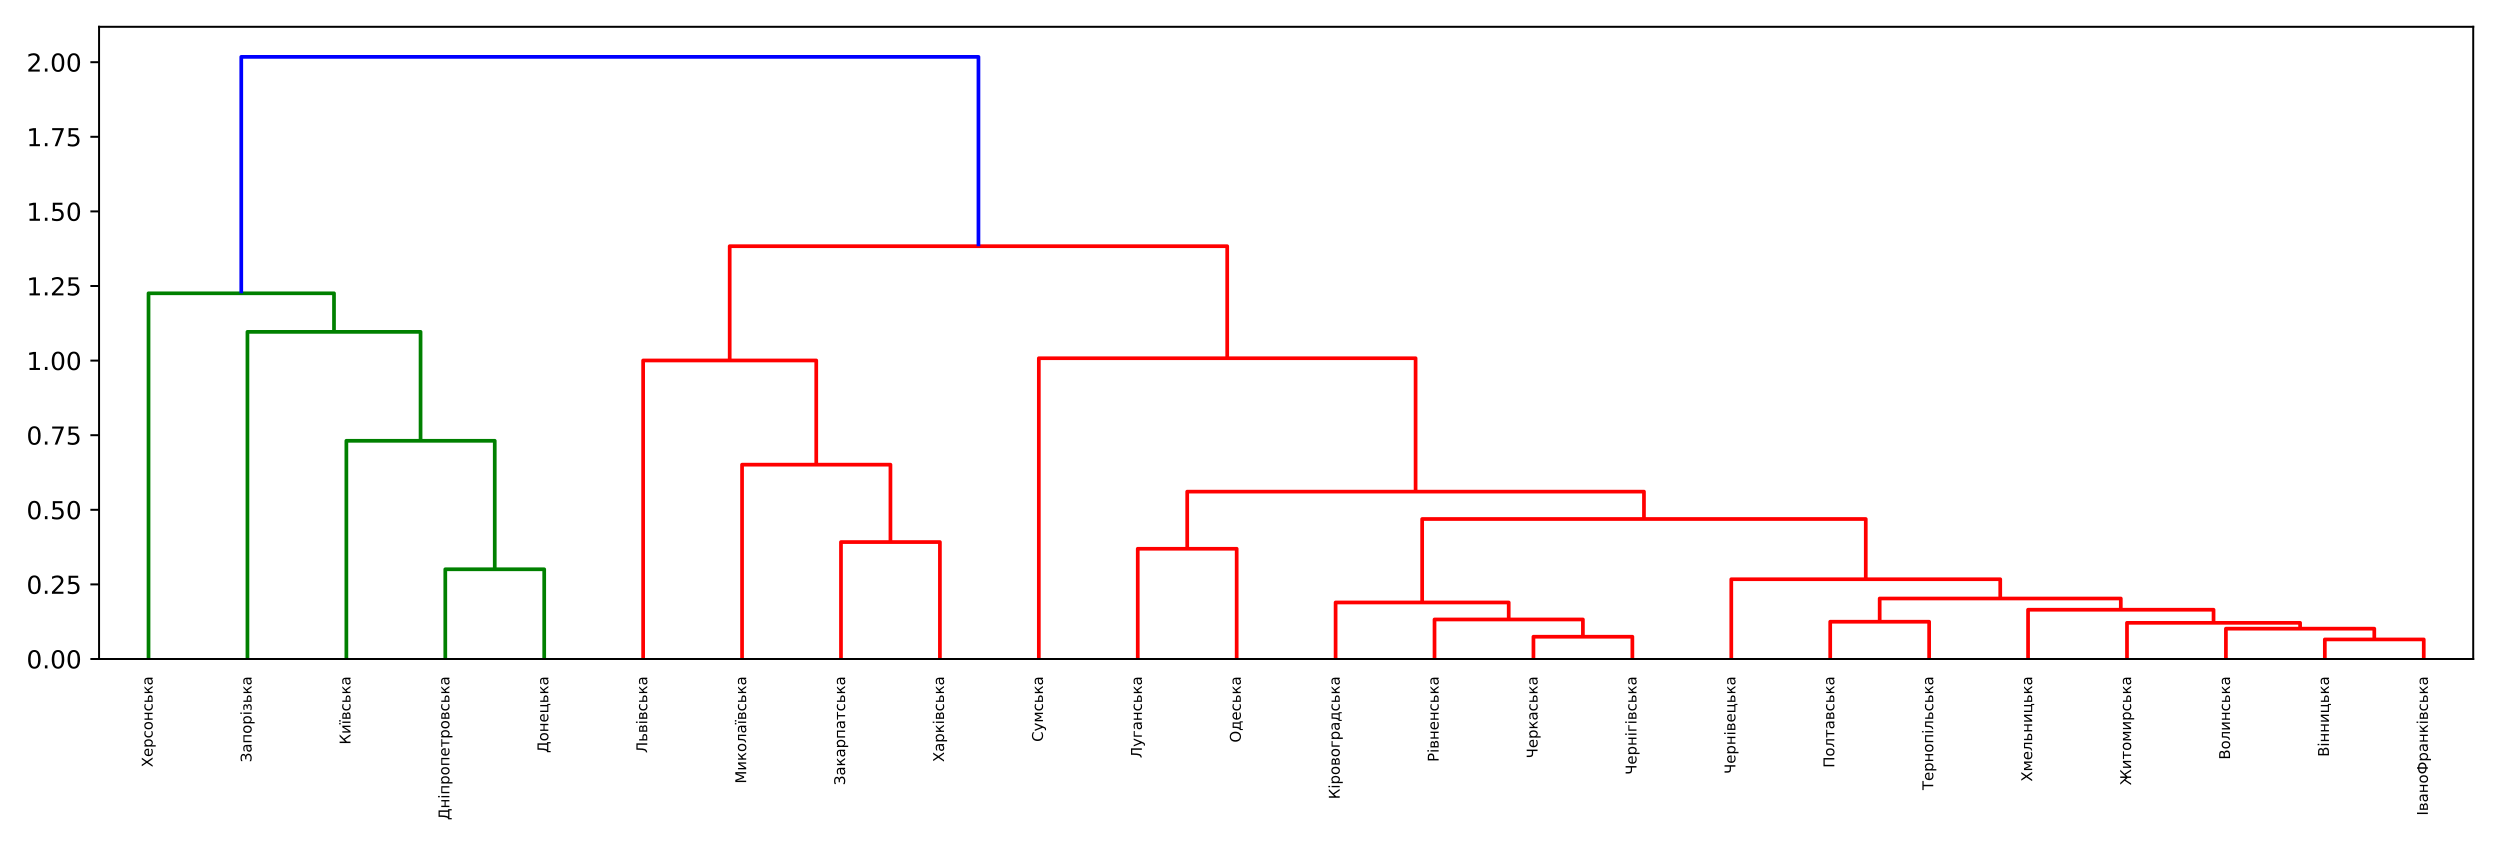 <?xml version="1.0" encoding="utf-8" standalone="no"?>
<!DOCTYPE svg PUBLIC "-//W3C//DTD SVG 1.1//EN"
  "http://www.w3.org/Graphics/SVG/1.1/DTD/svg11.dtd">
<!-- Created with matplotlib (https://matplotlib.org/) -->
<svg height="342pt" version="1.1" viewBox="0 0 1008 342" width="1008pt" xmlns="http://www.w3.org/2000/svg" xmlns:xlink="http://www.w3.org/1999/xlink">
 <defs>
  <style type="text/css">
*{stroke-linecap:butt;stroke-linejoin:round;white-space:pre;}
  </style>
 </defs>
 <g id="figure_1">
  <g id="patch_1">
   <path d="M 0 342 
L 1008 342 
L 1008 0 
L 0 0 
z
" style="fill:#ffffff;"/>
  </g>
  <g id="axes_1">
   <g id="patch_2">
    <path d="M 39.94 265.7 
L 997.2 265.7 
L 997.2 10.8 
L 39.94 10.8 
z
" style="fill:#ffffff;"/>
   </g>
   <g id="matplotlib.axis_1">
    <g id="xtick_1">
     <g id="text_1">
      <!-- Херсонська -->
      <defs>
       <path d="M 6.297 72.906 
L 16.891 72.906 
L 35.016 45.797 
L 53.219 72.906 
L 63.812 72.906 
L 40.375 37.891 
L 65.375 0 
L 54.781 0 
L 34.281 31 
L 13.625 0 
L 2.984 0 
L 29 38.922 
z
" id="DejaVuSans-1061"/>
       <path d="M 56.203 29.594 
L 56.203 25.203 
L 14.891 25.203 
Q 15.484 15.922 20.484 11.062 
Q 25.484 6.203 34.422 6.203 
Q 39.594 6.203 44.453 7.469 
Q 49.312 8.734 54.109 11.281 
L 54.109 2.781 
Q 49.266 0.734 44.188 -0.344 
Q 39.109 -1.422 33.891 -1.422 
Q 20.797 -1.422 13.156 6.188 
Q 5.516 13.812 5.516 26.812 
Q 5.516 40.234 12.766 48.109 
Q 20.016 56 32.328 56 
Q 43.359 56 49.781 48.891 
Q 56.203 41.797 56.203 29.594 
z
M 47.219 32.234 
Q 47.125 39.594 43.094 43.984 
Q 39.062 48.391 32.422 48.391 
Q 24.906 48.391 20.391 44.141 
Q 15.875 39.891 15.188 32.172 
z
" id="DejaVuSans-1077"/>
       <path d="M 18.109 8.203 
L 18.109 -20.797 
L 9.078 -20.797 
L 9.078 54.688 
L 18.109 54.688 
L 18.109 46.391 
Q 20.953 51.266 25.266 53.625 
Q 29.594 56 35.594 56 
Q 45.562 56 51.781 48.094 
Q 58.016 40.188 58.016 27.297 
Q 58.016 14.406 51.781 6.484 
Q 45.562 -1.422 35.594 -1.422 
Q 29.594 -1.422 25.266 0.953 
Q 20.953 3.328 18.109 8.203 
z
M 48.688 27.297 
Q 48.688 37.203 44.609 42.844 
Q 40.531 48.484 33.406 48.484 
Q 26.266 48.484 22.188 42.844 
Q 18.109 37.203 18.109 27.297 
Q 18.109 17.391 22.188 11.75 
Q 26.266 6.109 33.406 6.109 
Q 40.531 6.109 44.609 11.75 
Q 48.688 17.391 48.688 27.297 
z
" id="DejaVuSans-1088"/>
       <path d="M 48.781 52.594 
L 48.781 44.188 
Q 44.969 46.297 41.141 47.344 
Q 37.312 48.391 33.406 48.391 
Q 24.656 48.391 19.812 42.844 
Q 14.984 37.312 14.984 27.297 
Q 14.984 17.281 19.812 11.734 
Q 24.656 6.203 33.406 6.203 
Q 37.312 6.203 41.141 7.25 
Q 44.969 8.297 48.781 10.406 
L 48.781 2.094 
Q 45.016 0.344 40.984 -0.531 
Q 36.969 -1.422 32.422 -1.422 
Q 20.062 -1.422 12.781 6.344 
Q 5.516 14.109 5.516 27.297 
Q 5.516 40.672 12.859 48.328 
Q 20.219 56 33.016 56 
Q 37.156 56 41.109 55.141 
Q 45.062 54.297 48.781 52.594 
z
" id="DejaVuSans-1089"/>
       <path d="M 30.609 48.391 
Q 23.391 48.391 19.188 42.75 
Q 14.984 37.109 14.984 27.297 
Q 14.984 17.484 19.156 11.844 
Q 23.344 6.203 30.609 6.203 
Q 37.797 6.203 41.984 11.859 
Q 46.188 17.531 46.188 27.297 
Q 46.188 37.016 41.984 42.703 
Q 37.797 48.391 30.609 48.391 
z
M 30.609 56 
Q 42.328 56 49.016 48.375 
Q 55.719 40.766 55.719 27.297 
Q 55.719 13.875 49.016 6.219 
Q 42.328 -1.422 30.609 -1.422 
Q 18.844 -1.422 12.172 6.219 
Q 5.516 13.875 5.516 27.297 
Q 5.516 40.766 12.172 48.375 
Q 18.844 56 30.609 56 
z
" id="DejaVuSans-1086"/>
       <path d="M 9.078 54.688 
L 18.109 54.688 
L 18.109 32.375 
L 47.266 32.375 
L 47.266 54.688 
L 56.297 54.688 
L 56.297 0 
L 47.266 0 
L 47.266 25.203 
L 18.109 25.203 
L 18.109 0 
L 9.078 0 
z
" id="DejaVuSans-1085"/>
       <path d="M 43.453 16.219 
Q 43.453 20.609 40.25 22.906 
Q 37.062 25.203 30.906 25.203 
L 18.109 25.203 
L 18.109 7.172 
L 30.906 7.172 
Q 37.062 7.172 40.25 9.484 
Q 43.453 11.812 43.453 16.219 
z
M 9.078 54.688 
L 18.109 54.688 
L 18.109 32.375 
L 31.297 32.375 
Q 41.75 32.375 47.391 28.391 
Q 53.031 24.422 53.031 16.219 
Q 53.031 8.016 47.391 4 
Q 41.75 0 31.297 0 
L 9.078 0 
z
" id="DejaVuSans-1100"/>
       <path d="M 9.078 54.688 
L 18.016 54.688 
L 18.016 29 
L 43.359 54.688 
L 54.391 54.688 
L 33.5 33.547 
L 57.078 0 
L 47.016 0 
L 27.641 27.594 
L 18.016 17.828 
L 18.016 0 
L 9.078 0 
z
" id="DejaVuSans-1082"/>
       <path d="M 34.281 27.484 
Q 23.391 27.484 19.188 25 
Q 14.984 22.516 14.984 16.5 
Q 14.984 11.719 18.141 8.906 
Q 21.297 6.109 26.703 6.109 
Q 34.188 6.109 38.703 11.406 
Q 43.219 16.703 43.219 25.484 
L 43.219 27.484 
z
M 52.203 31.203 
L 52.203 0 
L 43.219 0 
L 43.219 8.297 
Q 40.141 3.328 35.547 0.953 
Q 30.953 -1.422 24.312 -1.422 
Q 15.922 -1.422 10.953 3.297 
Q 6 8.016 6 15.922 
Q 6 25.141 12.172 29.828 
Q 18.359 34.516 30.609 34.516 
L 43.219 34.516 
L 43.219 35.406 
Q 43.219 41.609 39.141 45 
Q 35.062 48.391 27.688 48.391 
Q 23 48.391 18.547 47.266 
Q 14.109 46.141 10.016 43.891 
L 10.016 52.203 
Q 14.938 54.109 19.578 55.047 
Q 24.219 56 28.609 56 
Q 40.484 56 46.344 49.844 
Q 52.203 43.703 52.203 31.203 
z
" id="DejaVuSans-1072"/>
      </defs>
      <g transform="translate(61.539 309.34)rotate(-90)scale(0.06 -0.06)">
       <use xlink:href="#DejaVuSans-1061"/>
       <use x="68.506" xlink:href="#DejaVuSans-1077"/>
       <use x="130.029" xlink:href="#DejaVuSans-1088"/>
       <use x="193.506" xlink:href="#DejaVuSans-1089"/>
       <use x="248.486" xlink:href="#DejaVuSans-1086"/>
       <use x="309.668" xlink:href="#DejaVuSans-1085"/>
       <use x="375.049" xlink:href="#DejaVuSans-1089"/>
       <use x="430.029" xlink:href="#DejaVuSans-1100"/>
       <use x="488.965" xlink:href="#DejaVuSans-1082"/>
       <use x="549.365" xlink:href="#DejaVuSans-1072"/>
      </g>
     </g>
    </g>
    <g id="xtick_2">
     <g id="text_2">
      <!-- Запорізька -->
      <defs>
       <path d="M 28.562 74.219 
Q 40.578 74.219 48.188 69.109 
Q 55.812 64.016 55.812 55.328 
Q 55.812 49.266 52.344 45.094 
Q 48.875 40.922 42.484 39.312 
Q 49.562 37.797 53.531 33 
Q 57.516 28.219 57.516 21.188 
Q 57.516 9.969 48.844 4.266 
Q 40.188 -1.422 28.562 -1.422 
Q 22.609 -1.422 15.672 0.188 
Q 8.734 1.812 6.594 3.172 
L 6.594 13.328 
Q 14.062 8.984 18.188 7.938 
Q 22.312 6.891 28.375 6.891 
Q 37.547 6.891 42.625 10.406 
Q 47.703 13.922 47.703 21.188 
Q 47.703 27.641 43.188 31.266 
Q 38.672 34.906 29.156 34.906 
L 19.188 34.906 
L 19.188 43.016 
L 29.547 43.016 
Q 38.281 43.016 42.141 45.922 
Q 46 48.828 46 54.297 
Q 46 59.906 42.016 62.906 
Q 38.031 65.922 28.375 65.922 
Q 21.828 65.922 19.578 65.328 
Q 17.328 64.75 7.328 60.984 
L 7.328 70.609 
Q 12.844 72.562 18.594 73.391 
Q 24.359 74.219 28.562 74.219 
z
" id="DejaVuSans-1047"/>
       <path d="M 56.297 54.688 
L 56.297 0 
L 47.266 0 
L 47.266 47.516 
L 18.109 47.516 
L 18.109 0 
L 9.078 0 
L 9.078 54.688 
z
" id="DejaVuSans-1087"/>
       <path d="M 9.422 54.688 
L 18.406 54.688 
L 18.406 0 
L 9.422 0 
z
M 9.422 75.984 
L 18.406 75.984 
L 18.406 64.594 
L 9.422 64.594 
z
" id="DejaVuSans-1110"/>
       <path d="M 34.469 29.5 
Q 40.531 28.328 43.891 24.75 
Q 47.266 21.188 47.266 15.922 
Q 47.266 7.469 40.969 3.016 
Q 34.672 -1.422 23.047 -1.422 
Q 19.141 -1.422 15.016 -0.734 
Q 10.891 -0.047 6.5 1.312 
L 6.5 9.672 
Q 9.969 7.859 14.109 6.953 
Q 18.266 6.062 22.797 6.062 
Q 30.172 6.062 34.297 8.797 
Q 38.422 11.531 38.422 15.922 
Q 38.422 20.219 34.766 22.828 
Q 31.109 25.438 24.422 25.438 
L 17.188 25.438 
L 17.188 32.859 
L 24.75 32.859 
Q 30.422 32.859 33.719 35.031 
Q 37.016 37.203 37.016 40.625 
Q 37.016 43.75 33.609 46 
Q 30.219 48.25 24.422 48.25 
Q 20.953 48.25 17.016 47.609 
Q 13.094 46.969 8.344 45.562 
L 8.344 53.719 
Q 13.141 54.891 17.281 55.469 
Q 21.438 56.062 25.141 56.062 
Q 34.719 56.062 40.25 52.219 
Q 45.797 48.391 45.797 41.5 
Q 45.797 36.969 42.859 33.812 
Q 39.938 30.672 34.469 29.5 
z
" id="DejaVuSans-1079"/>
      </defs>
      <g transform="translate(101.424 307.321)rotate(-90)scale(0.06 -0.06)">
       <use xlink:href="#DejaVuSans-1047"/>
       <use x="64.111" xlink:href="#DejaVuSans-1072"/>
       <use x="125.391" xlink:href="#DejaVuSans-1087"/>
       <use x="190.771" xlink:href="#DejaVuSans-1086"/>
       <use x="251.953" xlink:href="#DejaVuSans-1088"/>
       <use x="315.43" xlink:href="#DejaVuSans-1110"/>
       <use x="343.213" xlink:href="#DejaVuSans-1079"/>
       <use x="396.387" xlink:href="#DejaVuSans-1100"/>
       <use x="455.322" xlink:href="#DejaVuSans-1082"/>
       <use x="515.723" xlink:href="#DejaVuSans-1072"/>
      </g>
     </g>
    </g>
    <g id="xtick_3">
     <g id="text_3">
      <!-- Київська -->
      <defs>
       <path d="M 9.812 72.906 
L 19.672 72.906 
L 19.672 36.859 
L 54.938 72.906 
L 67.578 72.906 
L 39.406 44.094 
L 69.047 0 
L 58.297 0 
L 33.016 37.547 
L 19.672 23.922 
L 19.672 0 
L 9.812 0 
z
" id="DejaVuSans-1050"/>
       <path d="M 55.906 54.688 
L 55.906 0 
L 46.969 0 
L 46.969 43.891 
L 20.609 0 
L 9.078 0 
L 9.078 54.688 
L 18.016 54.688 
L 18.016 10.891 
L 44.344 54.688 
z
" id="DejaVuSans-1080"/>
       <path d="M 9.422 54.688 
L 18.406 54.688 
L 18.406 0 
L 9.422 0 
z
M 13.922 56 
z
M 18.469 75.781 
L 28.375 75.781 
L 28.375 65.922 
L 18.469 65.922 
z
M -0.625 75.781 
L 9.281 75.781 
L 9.281 65.922 
L -0.625 65.922 
z
" id="DejaVuSans-1111"/>
       <path d="M 18.062 25.203 
L 18.062 7.172 
L 30.859 7.172 
Q 37.016 7.172 40.234 9.484 
Q 43.453 11.812 43.453 16.219 
Q 43.453 20.609 40.234 22.906 
Q 37.016 25.203 30.859 25.203 
z
M 18.062 47.516 
L 18.062 32.375 
L 29.891 32.375 
Q 34.969 32.375 38.188 34.391 
Q 41.406 36.422 41.406 40.047 
Q 41.406 43.656 38.188 45.578 
Q 34.969 47.516 29.891 47.516 
z
M 9.078 54.688 
L 30.469 54.688 
Q 40.094 54.688 45.266 51.172 
Q 50.438 47.656 50.438 41.156 
Q 50.438 36.141 47.797 33.172 
Q 45.172 30.219 39.984 29.5 
Q 46.188 28.328 49.609 24.609 
Q 53.031 20.906 53.031 15.328 
Q 53.031 8.016 47.391 4 
Q 41.75 0 31.297 0 
L 9.078 0 
z
" id="DejaVuSans-1074"/>
      </defs>
      <g transform="translate(141.31 300.199)rotate(-90)scale(0.06 -0.06)">
       <use xlink:href="#DejaVuSans-1050"/>
       <use x="70.996" xlink:href="#DejaVuSans-1080"/>
       <use x="135.986" xlink:href="#DejaVuSans-1111"/>
       <use x="163.77" xlink:href="#DejaVuSans-1074"/>
       <use x="222.705" xlink:href="#DejaVuSans-1089"/>
       <use x="277.686" xlink:href="#DejaVuSans-1100"/>
       <use x="336.621" xlink:href="#DejaVuSans-1082"/>
       <use x="397.021" xlink:href="#DejaVuSans-1072"/>
      </g>
     </g>
    </g>
    <g id="xtick_4">
     <g id="text_4">
      <!-- Дніпропетровська -->
      <defs>
       <path d="M 22.797 8.297 
L 55.031 8.297 
L 55.031 64.594 
L 31.344 64.594 
L 31.344 54.25 
Q 31.344 29.891 25.875 13.719 
Q 24.75 10.406 22.797 8.297 
z
M 8.406 8.297 
Q 14.938 11.375 16.797 17.234 
Q 21.531 32.281 21.531 59.125 
L 21.531 72.906 
L 64.891 72.906 
L 64.891 8.297 
L 73.188 8.297 
L 73.188 -15.672 
L 64.891 -15.672 
L 64.891 0 
L 13.234 0 
L 13.234 -15.672 
L 4.938 -15.672 
L 4.938 8.297 
z
" id="DejaVuSans-1044"/>
       <path d="M 2.938 54.688 
L 55.328 54.688 
L 55.328 47.516 
L 33.547 47.516 
L 33.547 0 
L 24.703 0 
L 24.703 47.516 
L 2.938 47.516 
z
" id="DejaVuSans-1090"/>
      </defs>
      <g transform="translate(181.196 330.642)rotate(-90)scale(0.06 -0.06)">
       <use xlink:href="#DejaVuSans-1044"/>
       <use x="78.125" xlink:href="#DejaVuSans-1085"/>
       <use x="143.506" xlink:href="#DejaVuSans-1110"/>
       <use x="171.289" xlink:href="#DejaVuSans-1087"/>
       <use x="236.67" xlink:href="#DejaVuSans-1088"/>
       <use x="300.146" xlink:href="#DejaVuSans-1086"/>
       <use x="361.328" xlink:href="#DejaVuSans-1087"/>
       <use x="426.709" xlink:href="#DejaVuSans-1077"/>
       <use x="488.232" xlink:href="#DejaVuSans-1090"/>
       <use x="546.484" xlink:href="#DejaVuSans-1088"/>
       <use x="609.961" xlink:href="#DejaVuSans-1086"/>
       <use x="671.143" xlink:href="#DejaVuSans-1074"/>
       <use x="730.078" xlink:href="#DejaVuSans-1089"/>
       <use x="785.059" xlink:href="#DejaVuSans-1100"/>
       <use x="843.994" xlink:href="#DejaVuSans-1082"/>
       <use x="904.395" xlink:href="#DejaVuSans-1072"/>
      </g>
     </g>
    </g>
    <g id="xtick_5">
     <g id="text_5">
      <!-- Донецька -->
      <defs>
       <path d="M 56.297 0 
L 9.078 0 
L 9.078 54.688 
L 18.109 54.688 
L 18.109 7.172 
L 47.266 7.172 
L 47.266 54.688 
L 56.297 54.688 
L 56.297 7.172 
L 63.484 7.172 
L 63.484 -13.812 
L 56.297 -13.812 
z
" id="DejaVuSans-1094"/>
      </defs>
      <g transform="translate(221.082 303.594)rotate(-90)scale(0.06 -0.06)">
       <use xlink:href="#DejaVuSans-1044"/>
       <use x="78.125" xlink:href="#DejaVuSans-1086"/>
       <use x="139.307" xlink:href="#DejaVuSans-1085"/>
       <use x="204.688" xlink:href="#DejaVuSans-1077"/>
       <use x="266.211" xlink:href="#DejaVuSans-1094"/>
       <use x="334.277" xlink:href="#DejaVuSans-1100"/>
       <use x="393.213" xlink:href="#DejaVuSans-1082"/>
       <use x="453.613" xlink:href="#DejaVuSans-1072"/>
      </g>
     </g>
    </g>
    <g id="xtick_6">
     <g id="text_6">
      <!-- Львівська -->
      <defs>
       <path d="M 4.109 0 
L 4.109 8.297 
Q 14.703 10.594 17.719 18.609 
Q 21.969 31.203 21.969 60.5 
L 21.969 72.906 
L 65.328 72.906 
L 65.328 0 
L 55.469 0 
L 55.469 64.594 
L 31.781 64.594 
L 31.781 55.609 
Q 31.781 27.984 26.812 15.094 
Q 22.016 2.734 4.109 0 
z
" id="DejaVuSans-1051"/>
      </defs>
      <g transform="translate(260.968 303.624)rotate(-90)scale(0.06 -0.06)">
       <use xlink:href="#DejaVuSans-1051"/>
       <use x="75.195" xlink:href="#DejaVuSans-1100"/>
       <use x="134.131" xlink:href="#DejaVuSans-1074"/>
       <use x="193.066" xlink:href="#DejaVuSans-1110"/>
       <use x="220.85" xlink:href="#DejaVuSans-1074"/>
       <use x="279.785" xlink:href="#DejaVuSans-1089"/>
       <use x="334.766" xlink:href="#DejaVuSans-1100"/>
       <use x="393.701" xlink:href="#DejaVuSans-1082"/>
       <use x="454.102" xlink:href="#DejaVuSans-1072"/>
      </g>
     </g>
    </g>
    <g id="xtick_7">
     <g id="text_7">
      <!-- Миколаївська -->
      <defs>
       <path d="M 9.812 72.906 
L 24.516 72.906 
L 43.109 23.297 
L 61.812 72.906 
L 76.516 72.906 
L 76.516 0 
L 66.891 0 
L 66.891 64.016 
L 48.094 14.016 
L 38.188 14.016 
L 19.391 64.016 
L 19.391 0 
L 9.812 0 
z
" id="DejaVuSans-1052"/>
       <path d="M 3.719 0 
L 3.719 7.469 
Q 12.594 8.844 15.328 14.984 
Q 18.656 23.641 18.656 45.75 
L 18.656 54.688 
L 55.609 54.688 
L 55.609 0 
L 46.625 0 
L 46.625 47.516 
L 27.641 47.516 
L 27.641 42.094 
Q 27.641 21 23.344 11.531 
Q 18.75 1.422 3.719 0 
z
" id="DejaVuSans-1083"/>
      </defs>
      <g transform="translate(300.854 315.923)rotate(-90)scale(0.06 -0.06)">
       <use xlink:href="#DejaVuSans-1052"/>
       <use x="86.279" xlink:href="#DejaVuSans-1080"/>
       <use x="151.27" xlink:href="#DejaVuSans-1082"/>
       <use x="211.67" xlink:href="#DejaVuSans-1086"/>
       <use x="272.852" xlink:href="#DejaVuSans-1083"/>
       <use x="336.768" xlink:href="#DejaVuSans-1072"/>
       <use x="398.047" xlink:href="#DejaVuSans-1111"/>
       <use x="425.83" xlink:href="#DejaVuSans-1074"/>
       <use x="484.766" xlink:href="#DejaVuSans-1089"/>
       <use x="539.746" xlink:href="#DejaVuSans-1100"/>
       <use x="598.682" xlink:href="#DejaVuSans-1082"/>
       <use x="659.082" xlink:href="#DejaVuSans-1072"/>
      </g>
     </g>
    </g>
    <g id="xtick_8">
     <g id="text_8">
      <!-- Закарпатська -->
      <g transform="translate(340.739 316.565)rotate(-90)scale(0.06 -0.06)">
       <use xlink:href="#DejaVuSans-1047"/>
       <use x="64.111" xlink:href="#DejaVuSans-1072"/>
       <use x="125.391" xlink:href="#DejaVuSans-1082"/>
       <use x="185.791" xlink:href="#DejaVuSans-1072"/>
       <use x="247.07" xlink:href="#DejaVuSans-1088"/>
       <use x="310.547" xlink:href="#DejaVuSans-1087"/>
       <use x="375.928" xlink:href="#DejaVuSans-1072"/>
       <use x="437.207" xlink:href="#DejaVuSans-1090"/>
       <use x="495.459" xlink:href="#DejaVuSans-1089"/>
       <use x="550.439" xlink:href="#DejaVuSans-1100"/>
       <use x="609.375" xlink:href="#DejaVuSans-1082"/>
       <use x="669.775" xlink:href="#DejaVuSans-1072"/>
      </g>
     </g>
    </g>
    <g id="xtick_9">
     <g id="text_9">
      <!-- Харківська -->
      <g transform="translate(380.625 307.26)rotate(-90)scale(0.06 -0.06)">
       <use xlink:href="#DejaVuSans-1061"/>
       <use x="68.506" xlink:href="#DejaVuSans-1072"/>
       <use x="129.785" xlink:href="#DejaVuSans-1088"/>
       <use x="193.262" xlink:href="#DejaVuSans-1082"/>
       <use x="253.662" xlink:href="#DejaVuSans-1110"/>
       <use x="281.445" xlink:href="#DejaVuSans-1074"/>
       <use x="340.381" xlink:href="#DejaVuSans-1089"/>
       <use x="395.361" xlink:href="#DejaVuSans-1100"/>
       <use x="454.297" xlink:href="#DejaVuSans-1082"/>
       <use x="514.697" xlink:href="#DejaVuSans-1072"/>
      </g>
     </g>
    </g>
    <g id="xtick_10">
     <g id="text_10">
      <!-- Сумська -->
      <defs>
       <path d="M 64.406 67.281 
L 64.406 56.891 
Q 59.422 61.531 53.781 63.812 
Q 48.141 66.109 41.797 66.109 
Q 29.297 66.109 22.656 58.469 
Q 16.016 50.828 16.016 36.375 
Q 16.016 21.969 22.656 14.328 
Q 29.297 6.688 41.797 6.688 
Q 48.141 6.688 53.781 8.984 
Q 59.422 11.281 64.406 15.922 
L 64.406 5.609 
Q 59.234 2.094 53.438 0.328 
Q 47.656 -1.422 41.219 -1.422 
Q 24.656 -1.422 15.125 8.703 
Q 5.609 18.844 5.609 36.375 
Q 5.609 53.953 15.125 64.078 
Q 24.656 74.219 41.219 74.219 
Q 47.75 74.219 53.531 72.484 
Q 59.328 70.75 64.406 67.281 
z
" id="DejaVuSans-1057"/>
       <path d="M 32.172 -5.078 
Q 28.375 -14.844 24.75 -17.812 
Q 21.141 -20.797 15.094 -20.797 
L 7.906 -20.797 
L 7.906 -13.281 
L 13.188 -13.281 
Q 16.891 -13.281 18.938 -11.516 
Q 21 -9.766 23.484 -3.219 
L 25.094 0.875 
L 2.984 54.688 
L 12.5 54.688 
L 29.594 11.922 
L 46.688 54.688 
L 56.203 54.688 
z
" id="DejaVuSans-1091"/>
       <path d="M 9.078 54.688 
L 22.219 54.688 
L 37.75 18.062 
L 53.328 54.688 
L 66.359 54.688 
L 66.359 0 
L 57.328 0 
L 57.328 46.094 
L 42.234 10.5 
L 33.25 10.5 
L 18.109 46.094 
L 18.109 0 
L 9.078 0 
z
" id="DejaVuSans-1084"/>
      </defs>
      <g transform="translate(420.511 299.104)rotate(-90)scale(0.06 -0.06)">
       <use xlink:href="#DejaVuSans-1057"/>
       <use x="69.824" xlink:href="#DejaVuSans-1091"/>
       <use x="129.004" xlink:href="#DejaVuSans-1084"/>
       <use x="204.443" xlink:href="#DejaVuSans-1089"/>
       <use x="259.424" xlink:href="#DejaVuSans-1100"/>
       <use x="318.359" xlink:href="#DejaVuSans-1082"/>
       <use x="378.76" xlink:href="#DejaVuSans-1072"/>
      </g>
     </g>
    </g>
    <g id="xtick_11">
     <g id="text_11">
      <!-- Луганська -->
      <defs>
       <path d="M 9.078 0 
L 9.078 54.688 
L 47.656 54.688 
L 47.656 47.516 
L 18.109 47.516 
L 18.109 0 
z
" id="DejaVuSans-1075"/>
      </defs>
      <g transform="translate(460.397 305.652)rotate(-90)scale(0.06 -0.06)">
       <use xlink:href="#DejaVuSans-1051"/>
       <use x="75.195" xlink:href="#DejaVuSans-1091"/>
       <use x="134.375" xlink:href="#DejaVuSans-1075"/>
       <use x="186.914" xlink:href="#DejaVuSans-1072"/>
       <use x="248.193" xlink:href="#DejaVuSans-1085"/>
       <use x="313.574" xlink:href="#DejaVuSans-1089"/>
       <use x="368.555" xlink:href="#DejaVuSans-1100"/>
       <use x="427.49" xlink:href="#DejaVuSans-1082"/>
       <use x="487.891" xlink:href="#DejaVuSans-1072"/>
      </g>
     </g>
    </g>
    <g id="xtick_12">
     <g id="text_12">
      <!-- Одеська -->
      <defs>
       <path d="M 39.406 66.219 
Q 28.656 66.219 22.328 58.203 
Q 16.016 50.203 16.016 36.375 
Q 16.016 22.609 22.328 14.594 
Q 28.656 6.594 39.406 6.594 
Q 50.141 6.594 56.422 14.594 
Q 62.703 22.609 62.703 36.375 
Q 62.703 50.203 56.422 58.203 
Q 50.141 66.219 39.406 66.219 
z
M 39.406 74.219 
Q 54.734 74.219 63.906 63.938 
Q 73.094 53.656 73.094 36.375 
Q 73.094 19.141 63.906 8.859 
Q 54.734 -1.422 39.406 -1.422 
Q 24.031 -1.422 14.812 8.828 
Q 5.609 19.094 5.609 36.375 
Q 5.609 53.656 14.812 63.938 
Q 24.031 74.219 39.406 74.219 
z
" id="DejaVuSans-1054"/>
       <path d="M 21.625 7.172 
L 47.703 7.172 
L 47.703 47.516 
L 28.812 47.516 
L 28.812 40.672 
Q 28.812 20.562 23.047 9.812 
z
M 8.594 7.172 
Q 13.031 9.125 14.984 13.281 
Q 19.781 23.578 19.781 44.344 
L 19.781 54.688 
L 56.734 54.688 
L 56.734 7.172 
L 63.922 7.172 
L 63.922 -13.812 
L 56.734 -13.812 
L 56.734 0 
L 12.406 0 
L 12.406 -13.812 
L 5.219 -13.812 
L 5.219 7.172 
z
" id="DejaVuSans-1076"/>
      </defs>
      <g transform="translate(500.283 299.4)rotate(-90)scale(0.06 -0.06)">
       <use xlink:href="#DejaVuSans-1054"/>
       <use x="78.711" xlink:href="#DejaVuSans-1076"/>
       <use x="147.852" xlink:href="#DejaVuSans-1077"/>
       <use x="209.375" xlink:href="#DejaVuSans-1089"/>
       <use x="264.355" xlink:href="#DejaVuSans-1100"/>
       <use x="323.291" xlink:href="#DejaVuSans-1082"/>
       <use x="383.691" xlink:href="#DejaVuSans-1072"/>
      </g>
     </g>
    </g>
    <g id="xtick_13">
     <g id="text_13">
      <!-- Кіровоградська -->
      <g transform="translate(540.169 322.238)rotate(-90)scale(0.06 -0.06)">
       <use xlink:href="#DejaVuSans-1050"/>
       <use x="70.996" xlink:href="#DejaVuSans-1110"/>
       <use x="98.779" xlink:href="#DejaVuSans-1088"/>
       <use x="162.256" xlink:href="#DejaVuSans-1086"/>
       <use x="223.438" xlink:href="#DejaVuSans-1074"/>
       <use x="282.373" xlink:href="#DejaVuSans-1086"/>
       <use x="343.555" xlink:href="#DejaVuSans-1075"/>
       <use x="396.094" xlink:href="#DejaVuSans-1088"/>
       <use x="459.57" xlink:href="#DejaVuSans-1072"/>
       <use x="520.85" xlink:href="#DejaVuSans-1076"/>
       <use x="589.99" xlink:href="#DejaVuSans-1089"/>
       <use x="644.971" xlink:href="#DejaVuSans-1100"/>
       <use x="703.906" xlink:href="#DejaVuSans-1082"/>
       <use x="764.307" xlink:href="#DejaVuSans-1072"/>
      </g>
     </g>
    </g>
    <g id="xtick_14">
     <g id="text_14">
      <!-- Рівненська -->
      <defs>
       <path d="M 19.672 64.797 
L 19.672 37.406 
L 32.078 37.406 
Q 38.969 37.406 42.719 40.969 
Q 46.484 44.531 46.484 51.125 
Q 46.484 57.672 42.719 61.234 
Q 38.969 64.797 32.078 64.797 
z
M 9.812 72.906 
L 32.078 72.906 
Q 44.344 72.906 50.609 67.359 
Q 56.891 61.812 56.891 51.125 
Q 56.891 40.328 50.609 34.812 
Q 44.344 29.297 32.078 29.297 
L 19.672 29.297 
L 19.672 0 
L 9.812 0 
z
" id="DejaVuSans-1056"/>
      </defs>
      <g transform="translate(580.054 307.194)rotate(-90)scale(0.06 -0.06)">
       <use xlink:href="#DejaVuSans-1056"/>
       <use x="60.303" xlink:href="#DejaVuSans-1110"/>
       <use x="88.086" xlink:href="#DejaVuSans-1074"/>
       <use x="147.021" xlink:href="#DejaVuSans-1085"/>
       <use x="212.402" xlink:href="#DejaVuSans-1077"/>
       <use x="273.926" xlink:href="#DejaVuSans-1085"/>
       <use x="339.307" xlink:href="#DejaVuSans-1089"/>
       <use x="394.287" xlink:href="#DejaVuSans-1100"/>
       <use x="453.223" xlink:href="#DejaVuSans-1082"/>
       <use x="513.623" xlink:href="#DejaVuSans-1072"/>
      </g>
     </g>
    </g>
    <g id="xtick_15">
     <g id="text_15">
      <!-- Черкаська -->
      <defs>
       <path d="M 48.828 0 
L 48.828 29.891 
L 28.469 29.891 
Q 19.391 29.891 13.969 35.578 
Q 8.547 41.266 8.547 52.875 
L 8.547 72.906 
L 18.359 72.906 
L 18.359 53.656 
Q 18.359 45.906 21.391 42.047 
Q 24.422 38.188 30.469 38.188 
L 48.828 38.188 
L 48.828 72.906 
L 58.734 72.906 
L 58.734 0 
z
" id="DejaVuSans-1063"/>
      </defs>
      <g transform="translate(619.94 305.752)rotate(-90)scale(0.06 -0.06)">
       <use xlink:href="#DejaVuSans-1063"/>
       <use x="68.555" xlink:href="#DejaVuSans-1077"/>
       <use x="130.078" xlink:href="#DejaVuSans-1088"/>
       <use x="193.555" xlink:href="#DejaVuSans-1082"/>
       <use x="253.955" xlink:href="#DejaVuSans-1072"/>
       <use x="315.234" xlink:href="#DejaVuSans-1089"/>
       <use x="370.215" xlink:href="#DejaVuSans-1100"/>
       <use x="429.15" xlink:href="#DejaVuSans-1082"/>
       <use x="489.551" xlink:href="#DejaVuSans-1072"/>
      </g>
     </g>
    </g>
    <g id="xtick_16">
     <g id="text_16">
      <!-- Чернігівська -->
      <g transform="translate(659.826 312.397)rotate(-90)scale(0.06 -0.06)">
       <use xlink:href="#DejaVuSans-1063"/>
       <use x="68.555" xlink:href="#DejaVuSans-1077"/>
       <use x="130.078" xlink:href="#DejaVuSans-1088"/>
       <use x="193.555" xlink:href="#DejaVuSans-1085"/>
       <use x="258.936" xlink:href="#DejaVuSans-1110"/>
       <use x="286.719" xlink:href="#DejaVuSans-1075"/>
       <use x="339.258" xlink:href="#DejaVuSans-1110"/>
       <use x="367.041" xlink:href="#DejaVuSans-1074"/>
       <use x="425.977" xlink:href="#DejaVuSans-1089"/>
       <use x="480.957" xlink:href="#DejaVuSans-1100"/>
       <use x="539.893" xlink:href="#DejaVuSans-1082"/>
       <use x="600.293" xlink:href="#DejaVuSans-1072"/>
      </g>
     </g>
    </g>
    <g id="xtick_17">
     <g id="text_17">
      <!-- Чернівецька -->
      <g transform="translate(699.712 312.053)rotate(-90)scale(0.06 -0.06)">
       <use xlink:href="#DejaVuSans-1063"/>
       <use x="68.555" xlink:href="#DejaVuSans-1077"/>
       <use x="130.078" xlink:href="#DejaVuSans-1088"/>
       <use x="193.555" xlink:href="#DejaVuSans-1085"/>
       <use x="258.936" xlink:href="#DejaVuSans-1110"/>
       <use x="286.719" xlink:href="#DejaVuSans-1074"/>
       <use x="345.654" xlink:href="#DejaVuSans-1077"/>
       <use x="407.178" xlink:href="#DejaVuSans-1094"/>
       <use x="475.244" xlink:href="#DejaVuSans-1100"/>
       <use x="534.18" xlink:href="#DejaVuSans-1082"/>
       <use x="594.58" xlink:href="#DejaVuSans-1072"/>
      </g>
     </g>
    </g>
    <g id="xtick_18">
     <g id="text_18">
      <!-- Полтавська -->
      <defs>
       <path d="M 65.375 72.906 
L 65.375 0 
L 55.516 0 
L 55.516 64.594 
L 19.672 64.594 
L 19.672 0 
L 9.812 0 
L 9.812 72.906 
z
" id="DejaVuSans-1055"/>
      </defs>
      <g transform="translate(739.598 309.563)rotate(-90)scale(0.06 -0.06)">
       <use xlink:href="#DejaVuSans-1055"/>
       <use x="75.195" xlink:href="#DejaVuSans-1086"/>
       <use x="136.377" xlink:href="#DejaVuSans-1083"/>
       <use x="200.293" xlink:href="#DejaVuSans-1090"/>
       <use x="258.545" xlink:href="#DejaVuSans-1072"/>
       <use x="319.824" xlink:href="#DejaVuSans-1074"/>
       <use x="378.76" xlink:href="#DejaVuSans-1089"/>
       <use x="433.74" xlink:href="#DejaVuSans-1100"/>
       <use x="492.676" xlink:href="#DejaVuSans-1082"/>
       <use x="553.076" xlink:href="#DejaVuSans-1072"/>
      </g>
     </g>
    </g>
    <g id="xtick_19">
     <g id="text_19">
      <!-- Тернопільська -->
      <defs>
       <path d="M -0.297 72.906 
L 61.375 72.906 
L 61.375 64.594 
L 35.5 64.594 
L 35.5 0 
L 25.594 0 
L 25.594 64.594 
L -0.297 64.594 
z
" id="DejaVuSans-1058"/>
      </defs>
      <g transform="translate(779.484 318.557)rotate(-90)scale(0.06 -0.06)">
       <use xlink:href="#DejaVuSans-1058"/>
       <use x="61.084" xlink:href="#DejaVuSans-1077"/>
       <use x="122.607" xlink:href="#DejaVuSans-1088"/>
       <use x="186.084" xlink:href="#DejaVuSans-1085"/>
       <use x="251.465" xlink:href="#DejaVuSans-1086"/>
       <use x="312.646" xlink:href="#DejaVuSans-1087"/>
       <use x="378.027" xlink:href="#DejaVuSans-1110"/>
       <use x="405.811" xlink:href="#DejaVuSans-1083"/>
       <use x="469.727" xlink:href="#DejaVuSans-1100"/>
       <use x="528.662" xlink:href="#DejaVuSans-1089"/>
       <use x="583.643" xlink:href="#DejaVuSans-1100"/>
       <use x="642.578" xlink:href="#DejaVuSans-1082"/>
       <use x="702.979" xlink:href="#DejaVuSans-1072"/>
      </g>
     </g>
    </g>
    <g id="xtick_20">
     <g id="text_20">
      <!-- Хмельницька -->
      <g transform="translate(819.369 315.142)rotate(-90)scale(0.06 -0.06)">
       <use xlink:href="#DejaVuSans-1061"/>
       <use x="68.506" xlink:href="#DejaVuSans-1084"/>
       <use x="143.945" xlink:href="#DejaVuSans-1077"/>
       <use x="205.469" xlink:href="#DejaVuSans-1083"/>
       <use x="269.385" xlink:href="#DejaVuSans-1100"/>
       <use x="328.32" xlink:href="#DejaVuSans-1085"/>
       <use x="393.701" xlink:href="#DejaVuSans-1080"/>
       <use x="458.691" xlink:href="#DejaVuSans-1094"/>
       <use x="526.758" xlink:href="#DejaVuSans-1100"/>
       <use x="585.693" xlink:href="#DejaVuSans-1082"/>
       <use x="646.094" xlink:href="#DejaVuSans-1072"/>
      </g>
     </g>
    </g>
    <g id="xtick_21">
     <g id="text_21">
      <!-- Житомирська -->
      <defs>
       <path d="M 48.922 72.906 
L 58.797 72.906 
L 58.797 36.859 
L 92.094 72.906 
L 104.047 72.906 
L 77.438 44.141 
L 105.766 0 
L 95.453 0 
L 71.391 37.547 
L 58.797 23.922 
L 58.797 0 
L 48.922 0 
L 48.922 23.922 
L 36.328 37.547 
L 12.25 0 
L 1.953 0 
L 30.281 44.141 
L 3.656 72.906 
L 15.625 72.906 
L 48.922 36.859 
z
" id="DejaVuSans-1046"/>
      </defs>
      <g transform="translate(859.255 316.599)rotate(-90)scale(0.06 -0.06)">
       <use xlink:href="#DejaVuSans-1046"/>
       <use x="107.715" xlink:href="#DejaVuSans-1080"/>
       <use x="172.705" xlink:href="#DejaVuSans-1090"/>
       <use x="230.957" xlink:href="#DejaVuSans-1086"/>
       <use x="292.139" xlink:href="#DejaVuSans-1084"/>
       <use x="367.578" xlink:href="#DejaVuSans-1080"/>
       <use x="432.568" xlink:href="#DejaVuSans-1088"/>
       <use x="496.045" xlink:href="#DejaVuSans-1089"/>
       <use x="551.025" xlink:href="#DejaVuSans-1100"/>
       <use x="609.961" xlink:href="#DejaVuSans-1082"/>
       <use x="670.361" xlink:href="#DejaVuSans-1072"/>
      </g>
     </g>
    </g>
    <g id="xtick_22">
     <g id="text_22">
      <!-- Волинська -->
      <defs>
       <path d="M 19.672 34.812 
L 19.672 8.109 
L 35.5 8.109 
Q 43.453 8.109 47.281 11.406 
Q 51.125 14.703 51.125 21.484 
Q 51.125 28.328 47.281 31.562 
Q 43.453 34.812 35.5 34.812 
z
M 19.672 64.797 
L 19.672 42.828 
L 34.281 42.828 
Q 41.5 42.828 45.031 45.531 
Q 48.578 48.25 48.578 53.812 
Q 48.578 59.328 45.031 62.062 
Q 41.5 64.797 34.281 64.797 
z
M 9.812 72.906 
L 35.016 72.906 
Q 46.297 72.906 52.391 68.219 
Q 58.5 63.531 58.5 54.891 
Q 58.5 48.188 55.375 44.234 
Q 52.25 40.281 46.188 39.312 
Q 53.469 37.75 57.5 32.781 
Q 61.531 27.828 61.531 20.406 
Q 61.531 10.641 54.891 5.312 
Q 48.25 0 35.984 0 
L 9.812 0 
z
" id="DejaVuSans-1042"/>
      </defs>
      <g transform="translate(899.141 306.281)rotate(-90)scale(0.06 -0.06)">
       <use xlink:href="#DejaVuSans-1042"/>
       <use x="68.604" xlink:href="#DejaVuSans-1086"/>
       <use x="129.785" xlink:href="#DejaVuSans-1083"/>
       <use x="193.701" xlink:href="#DejaVuSans-1080"/>
       <use x="258.691" xlink:href="#DejaVuSans-1085"/>
       <use x="324.072" xlink:href="#DejaVuSans-1089"/>
       <use x="379.053" xlink:href="#DejaVuSans-1100"/>
       <use x="437.988" xlink:href="#DejaVuSans-1082"/>
       <use x="498.389" xlink:href="#DejaVuSans-1072"/>
      </g>
     </g>
    </g>
    <g id="xtick_23">
     <g id="text_23">
      <!-- Вінницька -->
      <g transform="translate(939.027 305.149)rotate(-90)scale(0.06 -0.06)">
       <use xlink:href="#DejaVuSans-1042"/>
       <use x="68.604" xlink:href="#DejaVuSans-1110"/>
       <use x="96.387" xlink:href="#DejaVuSans-1085"/>
       <use x="161.768" xlink:href="#DejaVuSans-1085"/>
       <use x="227.148" xlink:href="#DejaVuSans-1080"/>
       <use x="292.139" xlink:href="#DejaVuSans-1094"/>
       <use x="360.205" xlink:href="#DejaVuSans-1100"/>
       <use x="419.141" xlink:href="#DejaVuSans-1082"/>
       <use x="479.541" xlink:href="#DejaVuSans-1072"/>
      </g>
     </g>
    </g>
    <g id="xtick_24">
     <g id="text_24">
      <!-- ІваноФранківська -->
      <defs>
       <path d="M 9.812 72.906 
L 19.672 72.906 
L 19.672 0 
L 9.812 0 
z
" id="DejaVuSans-1030"/>
       <path d="M 38.141 57.906 
Q 27.547 56.938 21.922 51.953 
Q 16.312 46.969 16.312 37.359 
Q 16.312 27.734 21.922 22.781 
Q 27.547 17.828 38.141 16.844 
z
M 48.047 16.844 
Q 58.641 17.828 64.203 22.781 
Q 69.781 27.734 69.781 37.359 
Q 69.781 46.969 64.203 51.953 
Q 58.641 56.938 48.047 57.906 
z
M 38.141 8.688 
Q 22.656 9.812 14.281 17.109 
Q 5.906 24.422 5.906 37.359 
Q 5.906 50.297 14.281 57.641 
Q 22.656 64.984 38.141 66.109 
L 38.141 72.906 
L 48.047 72.906 
L 48.047 66.109 
Q 63.531 64.984 71.844 57.688 
Q 80.172 50.391 80.172 37.359 
Q 80.172 24.422 71.844 17.109 
Q 63.531 9.812 48.047 8.688 
L 48.047 0 
L 38.141 0 
z
" id="DejaVuSans-1060"/>
      </defs>
      <g transform="translate(978.913 328.814)rotate(-90)scale(0.06 -0.06)">
       <use xlink:href="#DejaVuSans-1030"/>
       <use x="29.492" xlink:href="#DejaVuSans-1074"/>
       <use x="88.428" xlink:href="#DejaVuSans-1072"/>
       <use x="149.707" xlink:href="#DejaVuSans-1085"/>
       <use x="215.088" xlink:href="#DejaVuSans-1086"/>
       <use x="276.27" xlink:href="#DejaVuSans-1060"/>
       <use x="362.354" xlink:href="#DejaVuSans-1088"/>
       <use x="425.83" xlink:href="#DejaVuSans-1072"/>
       <use x="487.109" xlink:href="#DejaVuSans-1085"/>
       <use x="552.49" xlink:href="#DejaVuSans-1082"/>
       <use x="612.891" xlink:href="#DejaVuSans-1110"/>
       <use x="640.674" xlink:href="#DejaVuSans-1074"/>
       <use x="699.609" xlink:href="#DejaVuSans-1089"/>
       <use x="754.59" xlink:href="#DejaVuSans-1100"/>
       <use x="813.525" xlink:href="#DejaVuSans-1082"/>
       <use x="873.926" xlink:href="#DejaVuSans-1072"/>
      </g>
     </g>
    </g>
   </g>
   <g id="matplotlib.axis_2">
    <g id="ytick_1">
     <g id="line2d_1">
      <defs>
       <path d="M 0 0 
L -3.5 0 
" id="m984781b5a7" style="stroke:#000000;stroke-width:0.8;"/>
      </defs>
      <g>
       <use style="stroke:#000000;stroke-width:0.8;" x="39.94" xlink:href="#m984781b5a7" y="265.7"/>
      </g>
     </g>
     <g id="text_25">
      <!-- 0.00 -->
      <defs>
       <path d="M 31.781 66.406 
Q 24.172 66.406 20.328 58.906 
Q 16.5 51.422 16.5 36.375 
Q 16.5 21.391 20.328 13.891 
Q 24.172 6.391 31.781 6.391 
Q 39.453 6.391 43.281 13.891 
Q 47.125 21.391 47.125 36.375 
Q 47.125 51.422 43.281 58.906 
Q 39.453 66.406 31.781 66.406 
z
M 31.781 74.219 
Q 44.047 74.219 50.516 64.516 
Q 56.984 54.828 56.984 36.375 
Q 56.984 17.969 50.516 8.266 
Q 44.047 -1.422 31.781 -1.422 
Q 19.531 -1.422 13.062 8.266 
Q 6.594 17.969 6.594 36.375 
Q 6.594 54.828 13.062 64.516 
Q 19.531 74.219 31.781 74.219 
z
" id="DejaVuSans-48"/>
       <path d="M 10.688 12.406 
L 21 12.406 
L 21 0 
L 10.688 0 
z
" id="DejaVuSans-46"/>
      </defs>
      <g transform="translate(10.674 269.499)scale(0.1 -0.1)">
       <use xlink:href="#DejaVuSans-48"/>
       <use x="63.623" xlink:href="#DejaVuSans-46"/>
       <use x="95.41" xlink:href="#DejaVuSans-48"/>
       <use x="159.033" xlink:href="#DejaVuSans-48"/>
      </g>
     </g>
    </g>
    <g id="ytick_2">
     <g id="line2d_2">
      <g>
       <use style="stroke:#000000;stroke-width:0.8;" x="39.94" xlink:href="#m984781b5a7" y="235.621"/>
      </g>
     </g>
     <g id="text_26">
      <!-- 0.25 -->
      <defs>
       <path d="M 19.188 8.297 
L 53.609 8.297 
L 53.609 0 
L 7.328 0 
L 7.328 8.297 
Q 12.938 14.109 22.625 23.891 
Q 32.328 33.688 34.812 36.531 
Q 39.547 41.844 41.422 45.531 
Q 43.312 49.219 43.312 52.781 
Q 43.312 58.594 39.234 62.25 
Q 35.156 65.922 28.609 65.922 
Q 23.969 65.922 18.812 64.312 
Q 13.672 62.703 7.812 59.422 
L 7.812 69.391 
Q 13.766 71.781 18.938 73 
Q 24.125 74.219 28.422 74.219 
Q 39.75 74.219 46.484 68.547 
Q 53.219 62.891 53.219 53.422 
Q 53.219 48.922 51.531 44.891 
Q 49.859 40.875 45.406 35.406 
Q 44.188 33.984 37.641 27.219 
Q 31.109 20.453 19.188 8.297 
z
" id="DejaVuSans-50"/>
       <path d="M 10.797 72.906 
L 49.516 72.906 
L 49.516 64.594 
L 19.828 64.594 
L 19.828 46.734 
Q 21.969 47.469 24.109 47.828 
Q 26.266 48.188 28.422 48.188 
Q 40.625 48.188 47.75 41.5 
Q 54.891 34.812 54.891 23.391 
Q 54.891 11.625 47.562 5.094 
Q 40.234 -1.422 26.906 -1.422 
Q 22.312 -1.422 17.547 -0.641 
Q 12.797 0.141 7.719 1.703 
L 7.719 11.625 
Q 12.109 9.234 16.797 8.062 
Q 21.484 6.891 26.703 6.891 
Q 35.156 6.891 40.078 11.328 
Q 45.016 15.766 45.016 23.391 
Q 45.016 31 40.078 35.438 
Q 35.156 39.891 26.703 39.891 
Q 22.75 39.891 18.812 39.016 
Q 14.891 38.141 10.797 36.281 
z
" id="DejaVuSans-53"/>
      </defs>
      <g transform="translate(10.674 239.42)scale(0.1 -0.1)">
       <use xlink:href="#DejaVuSans-48"/>
       <use x="63.623" xlink:href="#DejaVuSans-46"/>
       <use x="95.41" xlink:href="#DejaVuSans-50"/>
       <use x="159.033" xlink:href="#DejaVuSans-53"/>
      </g>
     </g>
    </g>
    <g id="ytick_3">
     <g id="line2d_3">
      <g>
       <use style="stroke:#000000;stroke-width:0.8;" x="39.94" xlink:href="#m984781b5a7" y="205.542"/>
      </g>
     </g>
     <g id="text_27">
      <!-- 0.50 -->
      <g transform="translate(10.674 209.342)scale(0.1 -0.1)">
       <use xlink:href="#DejaVuSans-48"/>
       <use x="63.623" xlink:href="#DejaVuSans-46"/>
       <use x="95.41" xlink:href="#DejaVuSans-53"/>
       <use x="159.033" xlink:href="#DejaVuSans-48"/>
      </g>
     </g>
    </g>
    <g id="ytick_4">
     <g id="line2d_4">
      <g>
       <use style="stroke:#000000;stroke-width:0.8;" x="39.94" xlink:href="#m984781b5a7" y="175.464"/>
      </g>
     </g>
     <g id="text_28">
      <!-- 0.75 -->
      <defs>
       <path d="M 8.203 72.906 
L 55.078 72.906 
L 55.078 68.703 
L 28.609 0 
L 18.312 0 
L 43.219 64.594 
L 8.203 64.594 
z
" id="DejaVuSans-55"/>
      </defs>
      <g transform="translate(10.674 179.263)scale(0.1 -0.1)">
       <use xlink:href="#DejaVuSans-48"/>
       <use x="63.623" xlink:href="#DejaVuSans-46"/>
       <use x="95.41" xlink:href="#DejaVuSans-55"/>
       <use x="159.033" xlink:href="#DejaVuSans-53"/>
      </g>
     </g>
    </g>
    <g id="ytick_5">
     <g id="line2d_5">
      <g>
       <use style="stroke:#000000;stroke-width:0.8;" x="39.94" xlink:href="#m984781b5a7" y="145.385"/>
      </g>
     </g>
     <g id="text_29">
      <!-- 1.00 -->
      <defs>
       <path d="M 12.406 8.297 
L 28.516 8.297 
L 28.516 63.922 
L 10.984 60.406 
L 10.984 69.391 
L 28.422 72.906 
L 38.281 72.906 
L 38.281 8.297 
L 54.391 8.297 
L 54.391 0 
L 12.406 0 
z
" id="DejaVuSans-49"/>
      </defs>
      <g transform="translate(10.674 149.184)scale(0.1 -0.1)">
       <use xlink:href="#DejaVuSans-49"/>
       <use x="63.623" xlink:href="#DejaVuSans-46"/>
       <use x="95.41" xlink:href="#DejaVuSans-48"/>
       <use x="159.033" xlink:href="#DejaVuSans-48"/>
      </g>
     </g>
    </g>
    <g id="ytick_6">
     <g id="line2d_6">
      <g>
       <use style="stroke:#000000;stroke-width:0.8;" x="39.94" xlink:href="#m984781b5a7" y="115.306"/>
      </g>
     </g>
     <g id="text_30">
      <!-- 1.25 -->
      <g transform="translate(10.674 119.105)scale(0.1 -0.1)">
       <use xlink:href="#DejaVuSans-49"/>
       <use x="63.623" xlink:href="#DejaVuSans-46"/>
       <use x="95.41" xlink:href="#DejaVuSans-50"/>
       <use x="159.033" xlink:href="#DejaVuSans-53"/>
      </g>
     </g>
    </g>
    <g id="ytick_7">
     <g id="line2d_7">
      <g>
       <use style="stroke:#000000;stroke-width:0.8;" x="39.94" xlink:href="#m984781b5a7" y="85.227"/>
      </g>
     </g>
     <g id="text_31">
      <!-- 1.50 -->
      <g transform="translate(10.674 89.027)scale(0.1 -0.1)">
       <use xlink:href="#DejaVuSans-49"/>
       <use x="63.623" xlink:href="#DejaVuSans-46"/>
       <use x="95.41" xlink:href="#DejaVuSans-53"/>
       <use x="159.033" xlink:href="#DejaVuSans-48"/>
      </g>
     </g>
    </g>
    <g id="ytick_8">
     <g id="line2d_8">
      <g>
       <use style="stroke:#000000;stroke-width:0.8;" x="39.94" xlink:href="#m984781b5a7" y="55.149"/>
      </g>
     </g>
     <g id="text_32">
      <!-- 1.75 -->
      <g transform="translate(10.674 58.948)scale(0.1 -0.1)">
       <use xlink:href="#DejaVuSans-49"/>
       <use x="63.623" xlink:href="#DejaVuSans-46"/>
       <use x="95.41" xlink:href="#DejaVuSans-55"/>
       <use x="159.033" xlink:href="#DejaVuSans-53"/>
      </g>
     </g>
    </g>
    <g id="ytick_9">
     <g id="line2d_9">
      <g>
       <use style="stroke:#000000;stroke-width:0.8;" x="39.94" xlink:href="#m984781b5a7" y="25.07"/>
      </g>
     </g>
     <g id="text_33">
      <!-- 2.00 -->
      <g transform="translate(10.674 28.869)scale(0.1 -0.1)">
       <use xlink:href="#DejaVuSans-50"/>
       <use x="63.623" xlink:href="#DejaVuSans-46"/>
       <use x="95.41" xlink:href="#DejaVuSans-48"/>
       <use x="159.033" xlink:href="#DejaVuSans-48"/>
      </g>
     </g>
    </g>
   </g>
   <g id="LineCollection_1">
    <path clip-path="url(#pf1a64ca33e)" d="M 179.54 265.7 
L 179.54 229.535 
L 219.426 229.535 
L 219.426 265.7 
" style="fill:none;stroke:#008000;stroke-width:1.5;"/>
    <path clip-path="url(#pf1a64ca33e)" d="M 139.655 265.7 
L 139.655 177.723 
L 199.483 177.723 
L 199.483 229.535 
" style="fill:none;stroke:#008000;stroke-width:1.5;"/>
    <path clip-path="url(#pf1a64ca33e)" d="M 99.769 265.7 
L 99.769 133.805 
L 169.569 133.805 
L 169.569 177.723 
" style="fill:none;stroke:#008000;stroke-width:1.5;"/>
    <path clip-path="url(#pf1a64ca33e)" d="M 59.883 265.7 
L 59.883 118.255 
L 134.669 118.255 
L 134.669 133.805 
" style="fill:none;stroke:#008000;stroke-width:1.5;"/>
   </g>
   <g id="LineCollection_2">
    <path clip-path="url(#pf1a64ca33e)" d="M 339.084 265.7 
L 339.084 218.563 
L 378.97 218.563 
L 378.97 265.7 
" style="fill:none;stroke:#ff0000;stroke-width:1.5;"/>
    <path clip-path="url(#pf1a64ca33e)" d="M 299.198 265.7 
L 299.198 187.354 
L 359.027 187.354 
L 359.027 218.563 
" style="fill:none;stroke:#ff0000;stroke-width:1.5;"/>
    <path clip-path="url(#pf1a64ca33e)" d="M 259.312 265.7 
L 259.312 145.338 
L 329.112 145.338 
L 329.112 187.354 
" style="fill:none;stroke:#ff0000;stroke-width:1.5;"/>
    <path clip-path="url(#pf1a64ca33e)" d="M 458.741 265.7 
L 458.741 221.26 
L 498.627 221.26 
L 498.627 265.7 
" style="fill:none;stroke:#ff0000;stroke-width:1.5;"/>
    <path clip-path="url(#pf1a64ca33e)" d="M 618.285 265.7 
L 618.285 256.725 
L 658.17 256.725 
L 658.17 265.7 
" style="fill:none;stroke:#ff0000;stroke-width:1.5;"/>
    <path clip-path="url(#pf1a64ca33e)" d="M 578.399 265.7 
L 578.399 249.769 
L 638.227 249.769 
L 638.227 256.725 
" style="fill:none;stroke:#ff0000;stroke-width:1.5;"/>
    <path clip-path="url(#pf1a64ca33e)" d="M 538.513 265.7 
L 538.513 242.915 
L 608.313 242.915 
L 608.313 249.769 
" style="fill:none;stroke:#ff0000;stroke-width:1.5;"/>
    <path clip-path="url(#pf1a64ca33e)" d="M 737.942 265.7 
L 737.942 250.677 
L 777.828 250.677 
L 777.828 265.7 
" style="fill:none;stroke:#ff0000;stroke-width:1.5;"/>
    <path clip-path="url(#pf1a64ca33e)" d="M 937.371 265.7 
L 937.371 257.818 
L 977.257 257.818 
L 977.257 265.7 
" style="fill:none;stroke:#ff0000;stroke-width:1.5;"/>
    <path clip-path="url(#pf1a64ca33e)" d="M 897.485 265.7 
L 897.485 253.483 
L 957.314 253.483 
L 957.314 257.818 
" style="fill:none;stroke:#ff0000;stroke-width:1.5;"/>
    <path clip-path="url(#pf1a64ca33e)" d="M 857.6 265.7 
L 857.6 251.126 
L 927.4 251.126 
L 927.4 253.483 
" style="fill:none;stroke:#ff0000;stroke-width:1.5;"/>
    <path clip-path="url(#pf1a64ca33e)" d="M 817.714 265.7 
L 817.714 245.841 
L 892.5 245.841 
L 892.5 251.126 
" style="fill:none;stroke:#ff0000;stroke-width:1.5;"/>
    <path clip-path="url(#pf1a64ca33e)" d="M 757.885 250.677 
L 757.885 241.315 
L 855.107 241.315 
L 855.107 245.841 
" style="fill:none;stroke:#ff0000;stroke-width:1.5;"/>
    <path clip-path="url(#pf1a64ca33e)" d="M 698.056 265.7 
L 698.056 233.548 
L 806.496 233.548 
L 806.496 241.315 
" style="fill:none;stroke:#ff0000;stroke-width:1.5;"/>
    <path clip-path="url(#pf1a64ca33e)" d="M 573.413 242.915 
L 573.413 209.271 
L 752.276 209.271 
L 752.276 233.548 
" style="fill:none;stroke:#ff0000;stroke-width:1.5;"/>
    <path clip-path="url(#pf1a64ca33e)" d="M 478.684 221.26 
L 478.684 198.227 
L 662.845 198.227 
L 662.845 209.271 
" style="fill:none;stroke:#ff0000;stroke-width:1.5;"/>
    <path clip-path="url(#pf1a64ca33e)" d="M 418.855 265.7 
L 418.855 144.441 
L 570.764 144.441 
L 570.764 198.227 
" style="fill:none;stroke:#ff0000;stroke-width:1.5;"/>
    <path clip-path="url(#pf1a64ca33e)" d="M 294.212 145.338 
L 294.212 99.267 
L 494.81 99.267 
L 494.81 144.441 
" style="fill:none;stroke:#ff0000;stroke-width:1.5;"/>
   </g>
   <g id="LineCollection_3">
    <path clip-path="url(#pf1a64ca33e)" d="M 97.276 118.255 
L 97.276 22.938 
L 394.511 22.938 
L 394.511 99.267 
" style="fill:none;stroke:#0000ff;stroke-width:1.5;"/>
   </g>
   <g id="patch_3">
    <path d="M 39.94 265.7 
L 39.94 10.8 
" style="fill:none;stroke:#000000;stroke-linecap:square;stroke-linejoin:miter;stroke-width:0.8;"/>
   </g>
   <g id="patch_4">
    <path d="M 997.2 265.7 
L 997.2 10.8 
" style="fill:none;stroke:#000000;stroke-linecap:square;stroke-linejoin:miter;stroke-width:0.8;"/>
   </g>
   <g id="patch_5">
    <path d="M 39.94 265.7 
L 997.2 265.7 
" style="fill:none;stroke:#000000;stroke-linecap:square;stroke-linejoin:miter;stroke-width:0.8;"/>
   </g>
   <g id="patch_6">
    <path d="M 39.94 10.8 
L 997.2 10.8 
" style="fill:none;stroke:#000000;stroke-linecap:square;stroke-linejoin:miter;stroke-width:0.8;"/>
   </g>
  </g>
 </g>
 <defs>
  <clipPath id="pf1a64ca33e">
   <rect height="254.9" width="957.26" x="39.94" y="10.8"/>
  </clipPath>
 </defs>
</svg>

